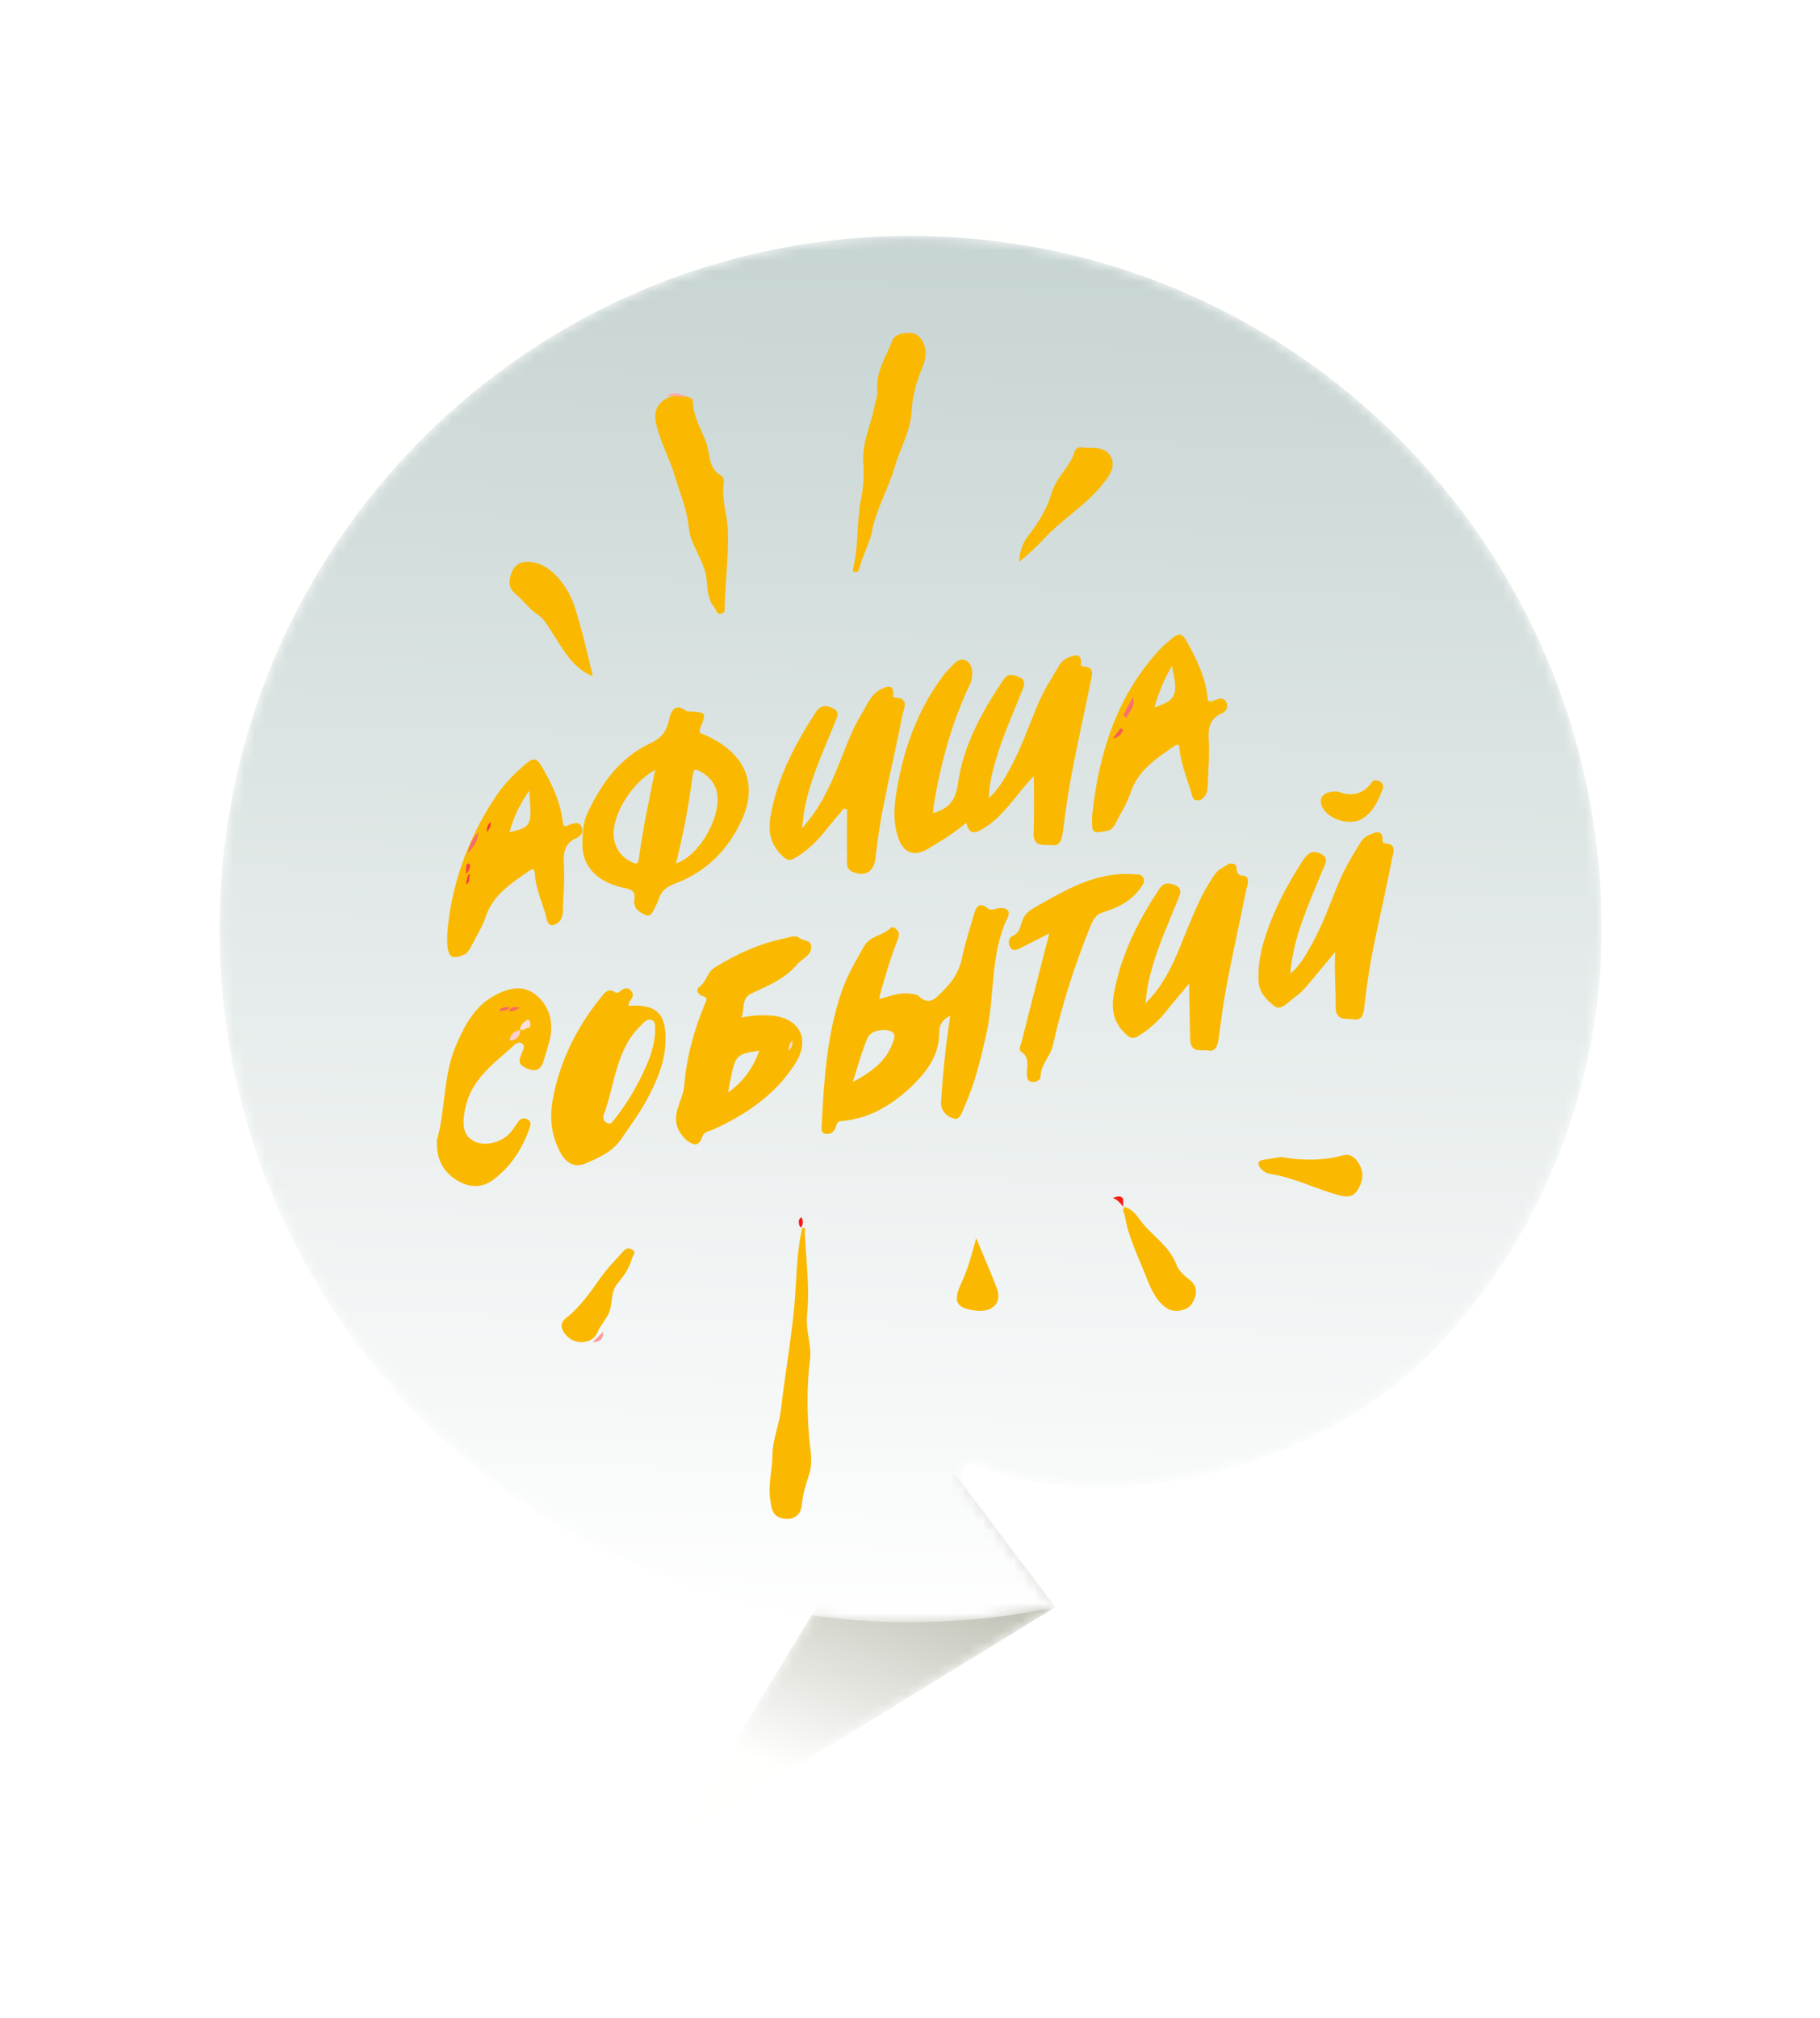 <?xml version="1.0" encoding="UTF-8"?>
<svg width="175px" height="194px" viewBox="0 0 175 194" version="1.1" xmlns="http://www.w3.org/2000/svg" xmlns:xlink="http://www.w3.org/1999/xlink">
    <!-- Generator: Sketch 52.4 (67378) - http://www.bohemiancoding.com/sketch -->
    <title>Group 40</title>
    <desc>Created with Sketch.</desc>
    <defs>
        <filter x="-51.9%" y="-43.9%" width="203.8%" height="187.9%" filterUnits="objectBoundingBox" id="filter-1">
            <feOffset dx="0" dy="15" in="SourceAlpha" result="shadowOffsetOuter1"></feOffset>
            <feGaussianBlur stdDeviation="10.5" in="shadowOffsetOuter1" result="shadowBlurOuter1"></feGaussianBlur>
            <feColorMatrix values="0 0 0 0 0   0 0 0 0 0   0 0 0 0 0  0 0 0 0.135 0" type="matrix" in="shadowBlurOuter1" result="shadowMatrixOuter1"></feColorMatrix>
            <feMerge>
                <feMergeNode in="shadowMatrixOuter1"></feMergeNode>
                <feMergeNode in="SourceGraphic"></feMergeNode>
            </feMerge>
        </filter>
        <polyline id="path-2" points="36.923 39.695 0.272 17.17 13.015 0.32 36.923 39.695"></polyline>
        <linearGradient x1="100%" y1="72.386%" x2="77.029%" y2="6.711%" id="linearGradient-4">
            <stop stop-color="#FFFFFE" offset="0%"></stop>
            <stop stop-color="#B4B6A8" offset="100%"></stop>
        </linearGradient>
        <path d="M132.888,66.722 C132.888,29.923 103.14,0.091 66.444,0.091 C29.748,0.091 0,29.923 0,66.722 C0,85.249 8.795,101.45 19.662,110.411 C29.893,118.847 47.972,123.311 60.087,118.238 C61.085,117.821 61.987,119.018 61.345,119.89 L52.522,131.888 C57.01,132.847 61.67,133.327 66.444,133.328 L66.444,133.352 C67.6,133.352 68.749,133.322 69.891,133.264 C69.908,133.263 69.924,133.263 69.942,133.263 L69.941,133.26 C105.011,131.435 132.888,102.344 132.888,66.722" id="path-5"></path>
        <linearGradient x1="50%" y1="-1.893%" x2="52.173%" y2="100%" id="linearGradient-7">
            <stop stop-color="#C5D3D1" offset="0%"></stop>
            <stop stop-color="#FFFFFF" offset="100%"></stop>
        </linearGradient>
    </defs>
    <g id="Page-1" stroke="none" stroke-width="1" fill="none" fill-rule="evenodd">
        <g id="Главная---Десктоп" transform="translate(-96, -444)">
            <g id="Group-40" filter="url(#filter-1)" transform="translate(117, 450)">
                <g id="1212" transform="translate(66.5, 78.5) scale(-1, 1) translate(-66.5, -78.5) ">
                    <path d="M0,66.798 C0,103.597 132.888,103.597 132.888,66.798 C132.888,29.999 103.14,0.167 66.444,0.167 C29.748,0.167 0,29.999 0,66.798" id="Fill-1" fill="#FFFFFE"></path>
                    <g id="Group-5" transform="translate(52.25, 116.305)">
                        <mask id="mask-3" fill="white">
                            <use xlink:href="#path-2"></use>
                        </mask>
                        <g id="Clip-4"></g>
                        <polyline id="Fill-3" fill="url(#linearGradient-4)" mask="url(#mask-3)" points="36.923 39.695 0.272 17.17 13.015 0.32 36.923 39.695"></polyline>
                    </g>
                    <g id="Group-8" transform="translate(0, 1.588)">
                        <mask id="mask-6" fill="white">
                            <use xlink:href="#path-5"></use>
                        </mask>
                        <g id="Clip-7"></g>
                        <path d="M132.888,66.722 C132.888,29.923 103.14,0.091 66.444,0.091 C29.748,0.091 0,29.923 0,66.722 C0,85.249 8.795,101.45 19.662,110.411 C29.893,118.847 47.972,123.311 60.087,118.238 C61.085,117.821 61.987,119.018 61.345,119.89 L52.522,131.888 C57.01,132.847 61.67,133.327 66.444,133.328 L66.444,133.352 C67.6,133.352 68.749,133.322 69.891,133.264 C69.908,133.263 69.924,133.263 69.942,133.263 L69.941,133.26 C105.011,131.435 132.888,102.344 132.888,66.722" id="Fill-6" fill="url(#linearGradient-7)" mask="url(#mask-6)"></path>
                    </g>
                </g>
                <g id="1122222" transform="translate(21, 11)">
                    <path d="M57.408,42.587 C55.666,44.415 54.56,46.382 52.654,47.577 C51.901,48.046 51.218,48.397 50.912,47.085 C49.688,48.116 48.418,48.889 47.147,49.639 C45.805,50.412 44.793,49.92 44.323,48.397 C43.758,46.617 44.04,44.906 44.37,43.149 C45.052,39.589 46.3,36.262 48.441,33.287 C48.653,33.006 48.841,32.701 49.1,32.467 C49.618,31.928 50.253,31.038 50.983,31.553 C51.595,31.975 51.618,33.029 51.242,33.826 C49.477,37.551 48.418,41.486 47.759,45.562 C47.735,45.75 47.735,45.937 47.712,46.148 C49.194,45.75 49.877,44.977 50.112,43.337 C50.606,39.659 52.418,36.426 54.466,33.357 C54.913,32.678 55.431,32.842 55.996,33.076 C56.678,33.357 56.49,33.849 56.301,34.341 C55.407,36.59 54.395,38.792 53.736,41.111 C53.407,42.236 53.124,43.36 53.077,44.719 C54.113,43.782 54.654,42.704 55.219,41.674 C56.254,39.753 56.96,37.668 57.808,35.676 C58.372,34.341 59.149,33.146 59.879,31.905 C60.185,31.413 60.702,31.155 61.197,31.038 C61.95,30.85 61.997,31.389 61.926,31.975 C61.926,31.998 62.114,32.069 62.209,32.069 C63.244,32.116 63.009,32.818 62.891,33.427 C62.279,36.449 61.597,39.448 61.032,42.47 C60.679,44.297 60.443,46.172 60.185,48.022 C60.09,48.678 59.926,49.334 59.22,49.24 C58.514,49.147 57.313,49.545 57.384,48.046 C57.455,46.312 57.408,44.602 57.408,42.587 Z" id="Path" fill="#FAB900"></path>
                    <path d="M49.378,65.629 C48.532,66.053 48.303,66.571 48.303,67.396 C48.28,69.375 47.182,70.907 45.901,72.18 C43.956,74.112 41.691,75.526 38.9,75.761 C38.351,75.808 38.466,76.209 38.328,76.468 C38.122,76.845 37.825,77.057 37.39,76.987 C36.956,76.939 37.001,76.586 37.001,76.256 C37.23,71.897 37.482,67.561 38.9,63.39 C39.426,61.835 40.25,60.421 41.051,59.007 C41.669,57.9 42.881,57.971 43.636,57.193 C43.796,57.028 44.071,57.193 44.254,57.382 C44.528,57.688 44.437,58.041 44.3,58.371 C43.636,60.044 43.133,61.764 42.652,63.485 C42.607,63.626 42.584,63.767 42.538,64.026 C43.567,63.767 44.483,63.367 45.466,63.508 C45.764,63.555 46.153,63.555 46.336,63.744 C47.365,64.733 47.983,63.932 48.669,63.249 C49.607,62.33 50.271,61.317 50.522,59.974 C50.797,58.607 51.254,57.264 51.643,55.921 C51.849,55.19 52.124,54.625 52.97,55.308 C53.314,55.591 53.748,55.308 54.137,55.284 C54.778,55.237 55.212,55.544 54.892,56.18 C53.176,59.738 53.68,63.72 52.833,67.443 C52.284,69.847 51.712,72.25 50.683,74.489 C50.477,74.96 50.294,75.738 49.653,75.502 C49.035,75.29 48.44,74.795 48.486,73.9 C48.669,71.166 48.921,68.433 49.378,65.629 Z M40,72 C41.937,70.98 43.191,69.914 43.761,68.418 C43.932,67.965 44.331,67.262 43.447,67.058 C42.678,66.876 41.709,67.126 41.425,67.761 C40.855,69.053 40.513,70.39 40,72 Z" id="Combined-Shape" fill="#FAB900"></path>
                    <path d="M14,49.128 C14,47.842 14.134,46.901 14.513,46.098 C15.849,43.252 17.654,40.796 20.527,39.442 C21.53,38.983 22.042,38.386 22.287,37.353 C22.51,36.435 22.777,35.448 24.047,36.366 C24.114,36.412 24.27,36.389 24.381,36.389 C25.896,36.481 25.94,36.504 25.361,37.904 C25.116,38.478 25.383,38.478 25.762,38.639 C29.348,40.199 31.041,43.068 29.326,46.81 C27.99,49.725 25.896,51.79 23,52.892 C22.153,53.213 21.574,53.58 21.329,54.476 C21.262,54.682 21.129,54.889 21.039,55.095 C20.817,55.531 20.616,56.197 20.059,55.944 C19.547,55.738 18.879,55.325 18.99,54.567 C19.146,53.58 18.678,53.489 17.921,53.328 C15.27,52.731 13.978,51.17 14,49.128 Z M23,51 C25.406,50.173 27.568,46.115 26.865,43.892 C26.595,43.091 26.082,42.574 25.352,42.16 C24.838,41.876 24.676,41.954 24.595,42.522 C24.243,45.365 23.703,48.183 23,51 Z M21,42 C18.879,43.153 17.129,45.896 17.005,47.921 C16.931,49.228 17.622,50.382 18.756,50.869 C19.126,51.022 19.348,51.151 19.422,50.587 C19.792,47.767 20.384,44.999 21,42 Z" id="Combined-Shape" fill="#FAB900"></path>
                    <path d="M29.285,65.804 C30.298,65.594 31.24,65.547 32.182,65.617 C34.868,65.851 35.928,67.859 34.514,70.148 C32.606,73.207 29.756,75.122 26.529,76.593 C26.152,76.757 25.681,76.78 25.516,77.271 C25.375,77.691 25.116,78.158 24.598,77.948 C24.126,77.761 23.75,77.387 23.42,76.92 C22.336,75.262 23.679,73.838 23.797,72.32 C24.009,69.611 24.739,66.972 25.799,64.449 C25.964,64.076 26.082,63.866 25.516,63.725 C25.139,63.632 24.904,63.095 25.186,62.908 C25.917,62.418 25.987,61.46 26.694,61.016 C28.79,59.709 31.028,58.681 33.478,58.191 C33.925,58.097 34.467,57.84 34.844,58.144 C35.221,58.447 35.975,58.331 35.998,58.961 C36.045,59.872 35.103,60.129 34.632,60.713 C33.478,62.091 31.805,62.768 30.204,63.515 C29.238,64.006 29.638,65.033 29.285,65.804 Z M31,69 C28.512,69.324 28.698,69.486 28,73 C29.349,72.108 30.442,70.649 31,69 Z" id="Combined-Shape" fill="#FAB900"></path>
                    <path d="M39.142,45.709 C38.536,46.42 37.93,47.131 37.347,47.864 C36.531,48.896 35.599,49.79 34.433,50.478 C33.897,50.799 33.617,50.685 33.128,50.18 C31.589,48.644 31.939,46.924 32.358,45.181 C33.128,42.04 34.643,39.22 36.415,36.491 C36.881,35.757 37.417,35.757 38.093,36.078 C38.816,36.422 38.489,36.95 38.279,37.454 C37.184,40.183 35.902,42.843 35.366,45.755 C35.272,46.259 35.226,46.764 35.109,47.612 C36.671,45.892 37.51,44.15 38.279,42.384 C39.119,40.458 39.725,38.44 40.844,36.629 C41.38,35.757 41.729,34.679 42.802,34.198 C43.385,33.946 43.874,33.785 43.897,34.679 C43.897,34.817 43.781,35.046 44.014,35.046 C45.506,35.092 44.9,36.078 44.76,36.766 C43.967,41.031 42.802,45.25 42.289,49.584 C42.266,49.859 42.219,50.111 42.196,50.387 C42.056,51.808 41.17,52.359 39.888,51.762 C39.398,51.533 39.445,51.075 39.445,50.662 C39.422,49.034 39.445,47.429 39.445,45.801 C39.352,45.778 39.258,45.755 39.142,45.709 Z" id="Path" fill="#FAB900"></path>
                    <path d="M86.381,59.509 C85.562,60.48 84.93,61.242 84.298,62.005 C83.76,62.676 83.221,63.346 82.519,63.832 C81.911,64.248 81.185,65.219 80.553,64.71 C79.851,64.178 79.056,63.416 79.009,62.306 C78.962,61.15 79.102,60.017 79.407,58.884 C80.226,55.925 81.63,53.244 83.292,50.678 C83.736,50.007 84.181,49.684 84.977,50.054 C85.842,50.47 85.421,51.048 85.187,51.602 C83.994,54.561 82.613,57.451 82.168,60.665 C82.121,60.919 82.121,61.196 82.075,61.589 C83.081,60.734 83.596,59.717 84.157,58.723 C85.211,56.827 85.913,54.793 86.732,52.805 C87.317,51.417 88.089,50.146 88.885,48.875 C89.166,48.435 89.657,48.227 90.125,48.065 C90.874,47.811 90.968,48.343 90.944,48.898 C90.944,48.967 91.085,49.059 91.178,49.059 C92.325,49.129 91.974,49.938 91.857,50.493 C91.365,53.013 90.804,55.532 90.266,58.052 C89.797,60.272 89.423,62.514 89.189,64.779 C89.119,65.45 88.978,66.12 88.159,65.982 C87.434,65.866 86.404,66.213 86.427,64.71 C86.451,63.115 86.287,61.451 86.381,59.509 Z" id="Path" fill="#FAB900"></path>
                    <path d="M68.151,64.407 C69.727,62.906 70.607,61.059 71.395,59.188 C72.415,56.741 73.272,54.247 74.802,52.053 C75.173,51.522 75.682,51.36 76.146,51.037 C76.239,50.967 76.447,51.013 76.586,51.037 C77.212,51.129 76.54,52.099 77.49,52.168 C78.301,52.214 77.93,53.092 77.814,53.6 C77.212,56.602 76.54,59.604 75.96,62.629 C75.636,64.361 75.404,66.116 75.173,67.871 C75.08,68.518 74.871,69.118 74.176,68.98 C73.527,68.841 72.484,69.326 72.438,67.871 C72.415,66.186 72.345,64.523 72.345,62.537 C71.557,63.484 70.932,64.2 70.329,64.962 C69.518,66.001 68.591,66.902 67.432,67.594 C66.899,67.918 66.645,67.779 66.135,67.294 C64.605,65.77 64.93,64.084 65.347,62.375 C66.112,59.119 67.641,56.209 69.472,53.438 C69.958,52.722 70.491,52.884 71.048,53.115 C71.696,53.392 71.488,53.9 71.302,54.385 C70.121,57.295 68.777,60.158 68.267,63.299 C68.22,63.645 68.197,64.038 68.151,64.407 Z" id="Path" fill="#FAB900"></path>
                    <path d="M63.018,46.338 C63.654,40.413 65.355,34.927 69.484,30.46 C69.688,30.229 69.915,30.02 70.142,29.835 C71.571,28.562 71.639,28.724 72.547,30.46 C73.318,31.941 73.954,33.4 74.112,35.066 C74.18,35.691 74.566,35.367 74.861,35.274 C75.269,35.135 75.7,34.997 75.927,35.529 C76.131,36.015 75.882,36.385 75.474,36.571 C74.362,37.057 74.158,37.913 74.226,39.07 C74.317,40.482 74.18,41.917 74.135,43.329 C74.112,43.746 74.112,44.162 73.84,44.533 C73.636,44.81 73.409,44.949 73.069,44.926 C72.683,44.88 72.66,44.602 72.57,44.278 C72.161,42.843 71.549,41.477 71.413,39.95 C71.367,39.417 71.118,39.556 70.823,39.765 C69.144,40.945 67.42,42.033 66.716,44.185 C66.376,45.204 65.786,46.106 65.31,47.055 C65.128,47.403 64.947,47.75 64.538,47.842 C62.996,48.143 62.95,48.189 63.018,46.338 Z M69,36 C71.137,35.275 71.302,34.854 70.691,32 C69.963,33.263 69.423,34.503 69,36 Z" id="Combined-Shape" fill="#FAB900"></path>
                    <path d="M1.013,57.649 C1.355,53.39 2.838,48.807 5.599,44.663 C6.261,43.668 7.037,42.788 7.926,41.978 C9.501,40.52 9.546,40.682 10.573,42.534 C11.372,43.992 11.919,45.427 12.124,47.024 C12.193,47.696 12.581,47.302 12.855,47.233 C13.265,47.117 13.699,46.955 13.927,47.487 C14.132,47.973 13.881,48.344 13.471,48.529 C12.353,49.015 12.147,49.871 12.216,51.029 C12.307,52.487 12.17,53.945 12.124,55.427 C12.124,55.913 12.056,56.376 11.668,56.677 C11.189,57.047 10.733,57.07 10.573,56.353 C10.231,54.895 9.523,53.552 9.432,52.024 C9.409,51.469 9.204,51.469 8.816,51.746 C7.128,52.927 5.394,54.015 4.687,56.168 C4.367,57.14 3.774,58.019 3.318,58.945 C3.135,59.293 2.953,59.617 2.588,59.779 C1.287,60.311 0.922,59.987 1.013,57.649 Z M8.882,44 C8.046,45.22 7.366,46.512 7,48 C9.144,47.439 9.144,47.439 8.882,44 Z" id="Combined-Shape" fill="#FAB900"></path>
                    <path d="M18.429,64.681 C21.18,64.477 22.119,65.501 21.988,68.255 C21.901,70.007 21.289,71.578 20.525,73.08 C19.739,74.673 18.691,76.084 17.708,77.518 C16.856,78.747 15.546,79.294 14.28,79.84 C13.275,80.272 12.423,79.794 11.899,78.816 C11.026,77.223 10.829,75.538 11.135,73.763 C11.79,70.03 13.45,66.775 15.765,63.885 C16.114,63.452 16.463,62.929 17.118,63.361 C17.38,63.521 17.533,63.361 17.686,63.225 C18.014,62.997 18.363,62.861 18.669,63.225 C19.04,63.634 18.778,63.976 18.494,64.317 C18.472,64.386 18.472,64.522 18.429,64.681 Z M21,67.161 C20.932,66.809 21.136,66.247 20.682,66.059 C20.183,65.825 19.866,66.341 19.548,66.645 C17.189,68.966 17.121,72.317 16.032,75.224 C15.918,75.505 16.122,75.857 16.44,75.974 C16.758,76.091 16.916,75.786 17.075,75.599 C18.3,74.052 19.299,72.364 20.093,70.56 C20.569,69.505 20.932,68.403 21,67.161 Z" id="Combined-Shape" fill="#FAB900"></path>
                    <path d="M0.01,77.811 C0.01,77.742 -0.012,77.65 0.01,77.581 C0.845,74.65 0.603,71.488 1.79,68.627 C2.647,66.596 3.636,64.681 5.635,63.642 C6.954,62.95 8.338,62.627 9.569,63.665 C10.843,64.727 11.239,66.25 10.865,67.911 C10.712,68.581 10.492,69.227 10.294,69.896 C10.03,70.773 9.635,71.096 8.668,70.704 C7.965,70.404 7.833,70.127 8.075,69.458 C8.206,69.088 8.58,68.581 8.206,68.304 C7.811,68.004 7.393,68.511 7.086,68.788 C5.24,70.404 3.24,71.904 2.713,74.627 C2.383,76.335 2.625,77.211 3.636,77.719 C4.647,78.227 6.317,77.811 7.13,76.796 C7.393,76.473 7.613,76.127 7.855,75.781 C8.097,75.458 8.404,75.435 8.734,75.596 C9.063,75.781 9.042,76.104 8.932,76.404 C8.228,78.435 7.086,80.165 5.416,81.411 C4.361,82.196 3.13,82.173 1.988,81.481 C0.647,80.696 -0.034,79.45 0.01,77.811 Z" id="Path" fill="#FAB900"></path>
                    <path d="M58.894,57.724 C57.888,58.221 57.025,58.67 56.139,59.12 C55.779,59.309 55.372,59.499 55.108,59.002 C54.917,58.623 54.965,58.15 55.372,57.96 C55.971,57.7 56.091,57.179 56.234,56.682 C56.426,55.972 56.881,55.57 57.504,55.215 C60.068,53.772 62.584,52.233 65.65,52.02 C66.202,51.973 66.753,52.02 67.328,52.044 C67.615,52.044 67.879,52.162 67.975,52.47 C68.07,52.801 67.879,53.062 67.687,53.322 C66.777,54.623 65.459,55.262 63.997,55.712 C63.398,55.901 63.159,56.327 62.919,56.848 C61.386,60.611 60.14,64.468 59.253,68.42 C59.014,69.533 58.055,70.314 58.055,71.497 C58.055,71.805 57.624,72.041 57.217,71.994 C56.738,71.923 56.738,71.544 56.738,71.189 C56.714,70.456 57.049,69.651 56.186,69.083 C55.899,68.917 56.139,68.491 56.21,68.207 C57.073,64.776 57.959,61.344 58.894,57.724 Z" id="Path" fill="#FAB900"></path>
                    <path d="M24.613,6.381 C24.589,7.868 25.374,9.194 25.897,10.498 C26.301,11.55 26.04,13.014 27.347,13.723 C27.514,13.814 27.633,14.134 27.609,14.317 C27.324,15.941 27.966,17.496 27.989,19.097 C28.061,21.499 27.752,23.878 27.68,26.256 C27.68,26.531 27.775,26.919 27.324,26.988 C26.872,27.08 26.896,26.622 26.705,26.416 C26.063,25.639 26.04,24.655 25.944,23.763 C25.826,22.368 25.041,21.247 24.542,20.012 C24.28,19.349 24.232,18.617 24.114,17.908 C23.852,16.467 23.281,15.095 22.877,13.723 C22.354,11.985 21.45,10.406 21.07,8.645 C20.808,7.41 21.284,6.633 22.425,6.129 C23.21,5.901 23.947,5.969 24.613,6.381 Z" id="Path" fill="#FAB900"></path>
                    <path d="M45.506,0 C46.393,0 47.081,0.978 46.992,2.212 C46.97,2.538 46.859,2.887 46.726,3.213 C46.172,4.586 45.728,5.96 45.662,7.519 C45.573,9.405 44.553,11.058 44.043,12.851 C43.444,14.946 42.29,16.808 41.869,18.996 C41.625,20.207 40.96,21.371 40.627,22.628 C40.561,22.861 40.45,23.07 40.161,22.977 C39.895,22.884 40.028,22.651 40.073,22.488 C40.561,20.323 40.361,18.089 40.805,15.9 C41.026,14.806 41.093,13.619 41.004,12.501 C40.871,10.546 41.736,8.846 42.091,7.031 C42.18,6.542 42.401,6.076 42.357,5.587 C42.18,3.748 43.2,2.305 43.799,0.722 C44.109,0.07 44.841,0 45.506,0 Z" id="Path" fill="#FAB900"></path>
                    <path d="M35.378,86.301 C35.491,89.007 35.873,91.736 35.603,94.396 C35.446,95.946 36.075,97.264 35.873,98.791 C35.581,101.15 35.603,103.579 35.783,105.961 C35.873,107.234 36.21,108.436 35.805,109.709 C35.491,110.68 35.176,111.675 35.086,112.715 C34.996,113.71 34.165,114.173 33.198,113.941 C32.321,113.733 32.209,113.155 32.074,112.23 C31.827,110.68 32.277,109.246 32.277,107.766 C32.299,106.355 32.928,104.944 33.086,103.51 C33.468,100.202 34.052,96.941 34.367,93.633 C34.614,91.089 34.547,88.498 35.153,86 C35.378,86.046 35.513,86.069 35.378,86.301 Z" id="Path" fill="#FAB900"></path>
                    <path d="M15,33 C13.003,32.203 12.106,30.335 11.051,28.742 C10.647,28.119 10.288,27.447 9.705,27.073 C8.852,26.525 8.269,25.654 7.484,25.006 C6.856,24.483 6.923,23.711 7.215,22.989 C7.618,22.018 8.449,21.918 9.211,22.043 C11.051,22.317 12.599,24.359 13.25,26.301 C13.945,28.468 14.439,30.634 15,33 Z" id="Path" fill="#FAB900"></path>
                    <path d="M56,22 C56.023,20.944 56.393,20.115 56.856,19.512 C57.828,18.28 58.684,16.898 59.1,15.44 C59.54,13.856 60.836,12.976 61.298,11.493 C61.507,10.764 62.154,11.066 62.594,11.041 C63.45,11.016 64.445,11.066 64.861,11.996 C65.255,12.876 64.746,13.63 64.144,14.384 C62.478,16.546 60.165,17.853 58.36,19.813 C57.643,20.567 56.902,21.271 56,22 Z" id="Path" fill="#FAB900"></path>
                    <path d="M66.117,84 C66.806,84.186 67.251,84.745 67.63,85.28 C68.72,86.77 70.41,87.701 71.122,89.563 C71.322,90.122 71.856,90.611 72.346,90.983 C73.258,91.682 73.08,92.496 72.635,93.264 C72.19,94.033 70.855,94.219 70.166,93.73 C69.209,93.078 68.742,92.054 68.319,91.006 C67.518,88.935 66.473,86.933 66.117,84.675 C65.961,84.466 65.961,84.233 66.117,84 Z" id="Path" fill="#FAB900"></path>
                    <path d="M14.659,96.867 C13.769,97.166 12.95,96.959 12.365,96.267 C11.967,95.783 11.779,95.184 12.411,94.7 C13.816,93.617 14.799,92.142 15.806,90.736 C16.438,89.861 17.187,89.1 17.89,88.317 C18.147,88.017 18.428,87.879 18.803,88.132 C19.224,88.409 18.85,88.662 18.779,88.916 C18.545,89.838 18.007,90.621 17.398,91.336 C16.579,92.28 17.024,93.594 16.345,94.585 C16.087,94.954 15.876,95.369 15.595,95.714 C15.432,96.221 15.174,96.636 14.659,96.867 Z" id="Path" fill="#FAB900"></path>
                    <path d="M81.162,79.212 C83.165,79.546 85.145,79.601 87.148,79.045 C87.855,78.851 88.444,79.296 88.821,80.158 C89.198,81.02 88.915,81.743 88.562,82.355 C88.208,82.939 87.713,83.106 86.959,82.939 C84.626,82.355 82.435,81.159 80.055,80.825 C79.772,80.769 79.442,80.575 79.23,80.325 C78.971,80.019 78.806,79.601 79.442,79.49 C80.008,79.407 80.597,79.296 81.162,79.212 Z" id="Path" fill="#FAB900"></path>
                    <path d="M86.632,44.078 C87.834,44.566 89.037,44.439 89.903,43.187 C90.071,42.954 90.384,42.954 90.648,43.103 C90.985,43.272 91.057,43.548 90.961,43.824 C90.552,44.884 90.095,45.966 89.037,46.666 C87.786,47.493 85.429,46.687 85.045,45.329 C84.828,44.566 85.405,44.014 86.632,44.078 Z" id="Path" fill="#FAB900"></path>
                    <path d="M51.867,87 C52.584,88.759 53.276,90.302 53.864,91.869 C54.351,93.17 53.48,94.11 52.021,93.99 C49.998,93.821 49.563,93.17 50.408,91.387 C51.048,90.037 51.432,88.615 51.867,87 Z" id="Path" fill="#FAB900"></path>
                    <path d="M24,6.195 C23.341,6.09 22.681,6.001 22,6.031 C22.747,5.686 23.407,5.731 24,6.195 Z" id="Path" fill="#FBA9A7"></path>
                    <path d="M15,97 C15.325,96.66 15.675,96.34 16,96 C16,96.54 15.875,97 15,97 Z" id="Path" fill="#FA9C9A"></path>
                    <path d="M35.02,86 C34.957,85.918 34.893,85.857 34.851,85.776 C34.83,85.531 34.682,85.245 35.063,85 C35.274,85.367 35.211,85.694 35.02,86 Z" id="Path" fill="#F51814"></path>
                    <path d="M66,83.248 C66,83.491 66,83.733 66,84 C65.742,83.685 65.516,83.345 65,83.152 C65.452,82.982 65.774,82.885 66,83.248 Z" id="Path" fill="#F61C17"></path>
                    <path d="M34.19,68 C34.221,68.508 34.113,68.746 33.805,69 C33.851,68.627 33.882,68.356 34.19,68 Z" id="Path" fill="#FDDDDD"></path>
                    <path d="M66,38.182 C65.824,38.509 65.647,38.836 65,39 C65.235,38.673 65.5,38.327 65.735,38 C65.882,38.036 65.971,38.109 66,38.182 Z" id="Path" fill="#F85B57"></path>
                    <path d="M66.323,37 C66.215,36.919 66.108,36.811 66,36.73 C66.251,36.243 66.538,35.757 66.933,35 C67.22,35.973 66.502,36.432 66.323,37 Z" id="Path" fill="#F96F6C"></path>
                    <path d="M3,50 C3.091,49.301 3.364,48.675 4,48 C3.97,48.892 3.485,49.446 3,50 Z" id="Path" fill="#F86D6A"></path>
                    <path d="M5.195,47 C5.177,47.385 5.124,47.615 4.807,48 C4.789,47.481 4.913,47.269 5.195,47 Z" id="Path" fill="#F63733"></path>
                    <path d="M3.132,52.267 C3.113,52.533 3.189,52.844 2.805,53 C2.863,52.622 2.901,52.289 3.113,52 C3.209,52.067 3.228,52.156 3.132,52.267 Z" id="Path" fill="#F7403C"></path>
                    <path d="M2.829,52 C2.829,51.889 2.805,51.779 2.805,51.668 C2.853,51.42 2.732,51.116 3.023,51.005 C3.071,50.978 3.192,51.061 3.192,51.116 C3.216,51.475 3.071,51.751 2.829,52 Z" id="Path" fill="#F74642"></path>
                    <path d="M8.069,66.69 C8.13,66.588 8.191,66.419 8.273,66.351 C8.498,66.216 8.804,65.674 8.967,66.284 C9.131,66.961 8.641,66.724 8.457,66.927 C8.355,67.028 8.191,66.995 8.069,66.995 C8.008,66.927 7.987,66.859 8.008,66.758 C8.028,66.758 8.048,66.69 8.069,66.69 Z" id="Path" fill="#FDDEDD"></path>
                    <path d="M8,67 C8,67.107 8,67.249 8,67.356 C7.784,67.818 7.459,68.032 7,67.996 C7.135,67.249 7.541,67.107 8,67 Z" id="Path" fill="#FCCECD"></path>
                    <path d="M7.022,65.065 C7.222,64.716 7.556,64.798 8,64.86 C7.644,65.086 7.356,65.229 7,65.188 C7,65.147 7,65.106 7.022,65.065 Z" id="Path" fill="#F86966"></path>
                    <path d="M7,64.808 C7,64.841 6.968,64.875 6.968,64.909 C6.806,65.111 6.484,65.145 6,65.195 C6.129,64.841 6.484,64.791 7,64.808 Z" id="Path" fill="#F86965"></path>
                </g>
            </g>
        </g>
    </g>
</svg>
